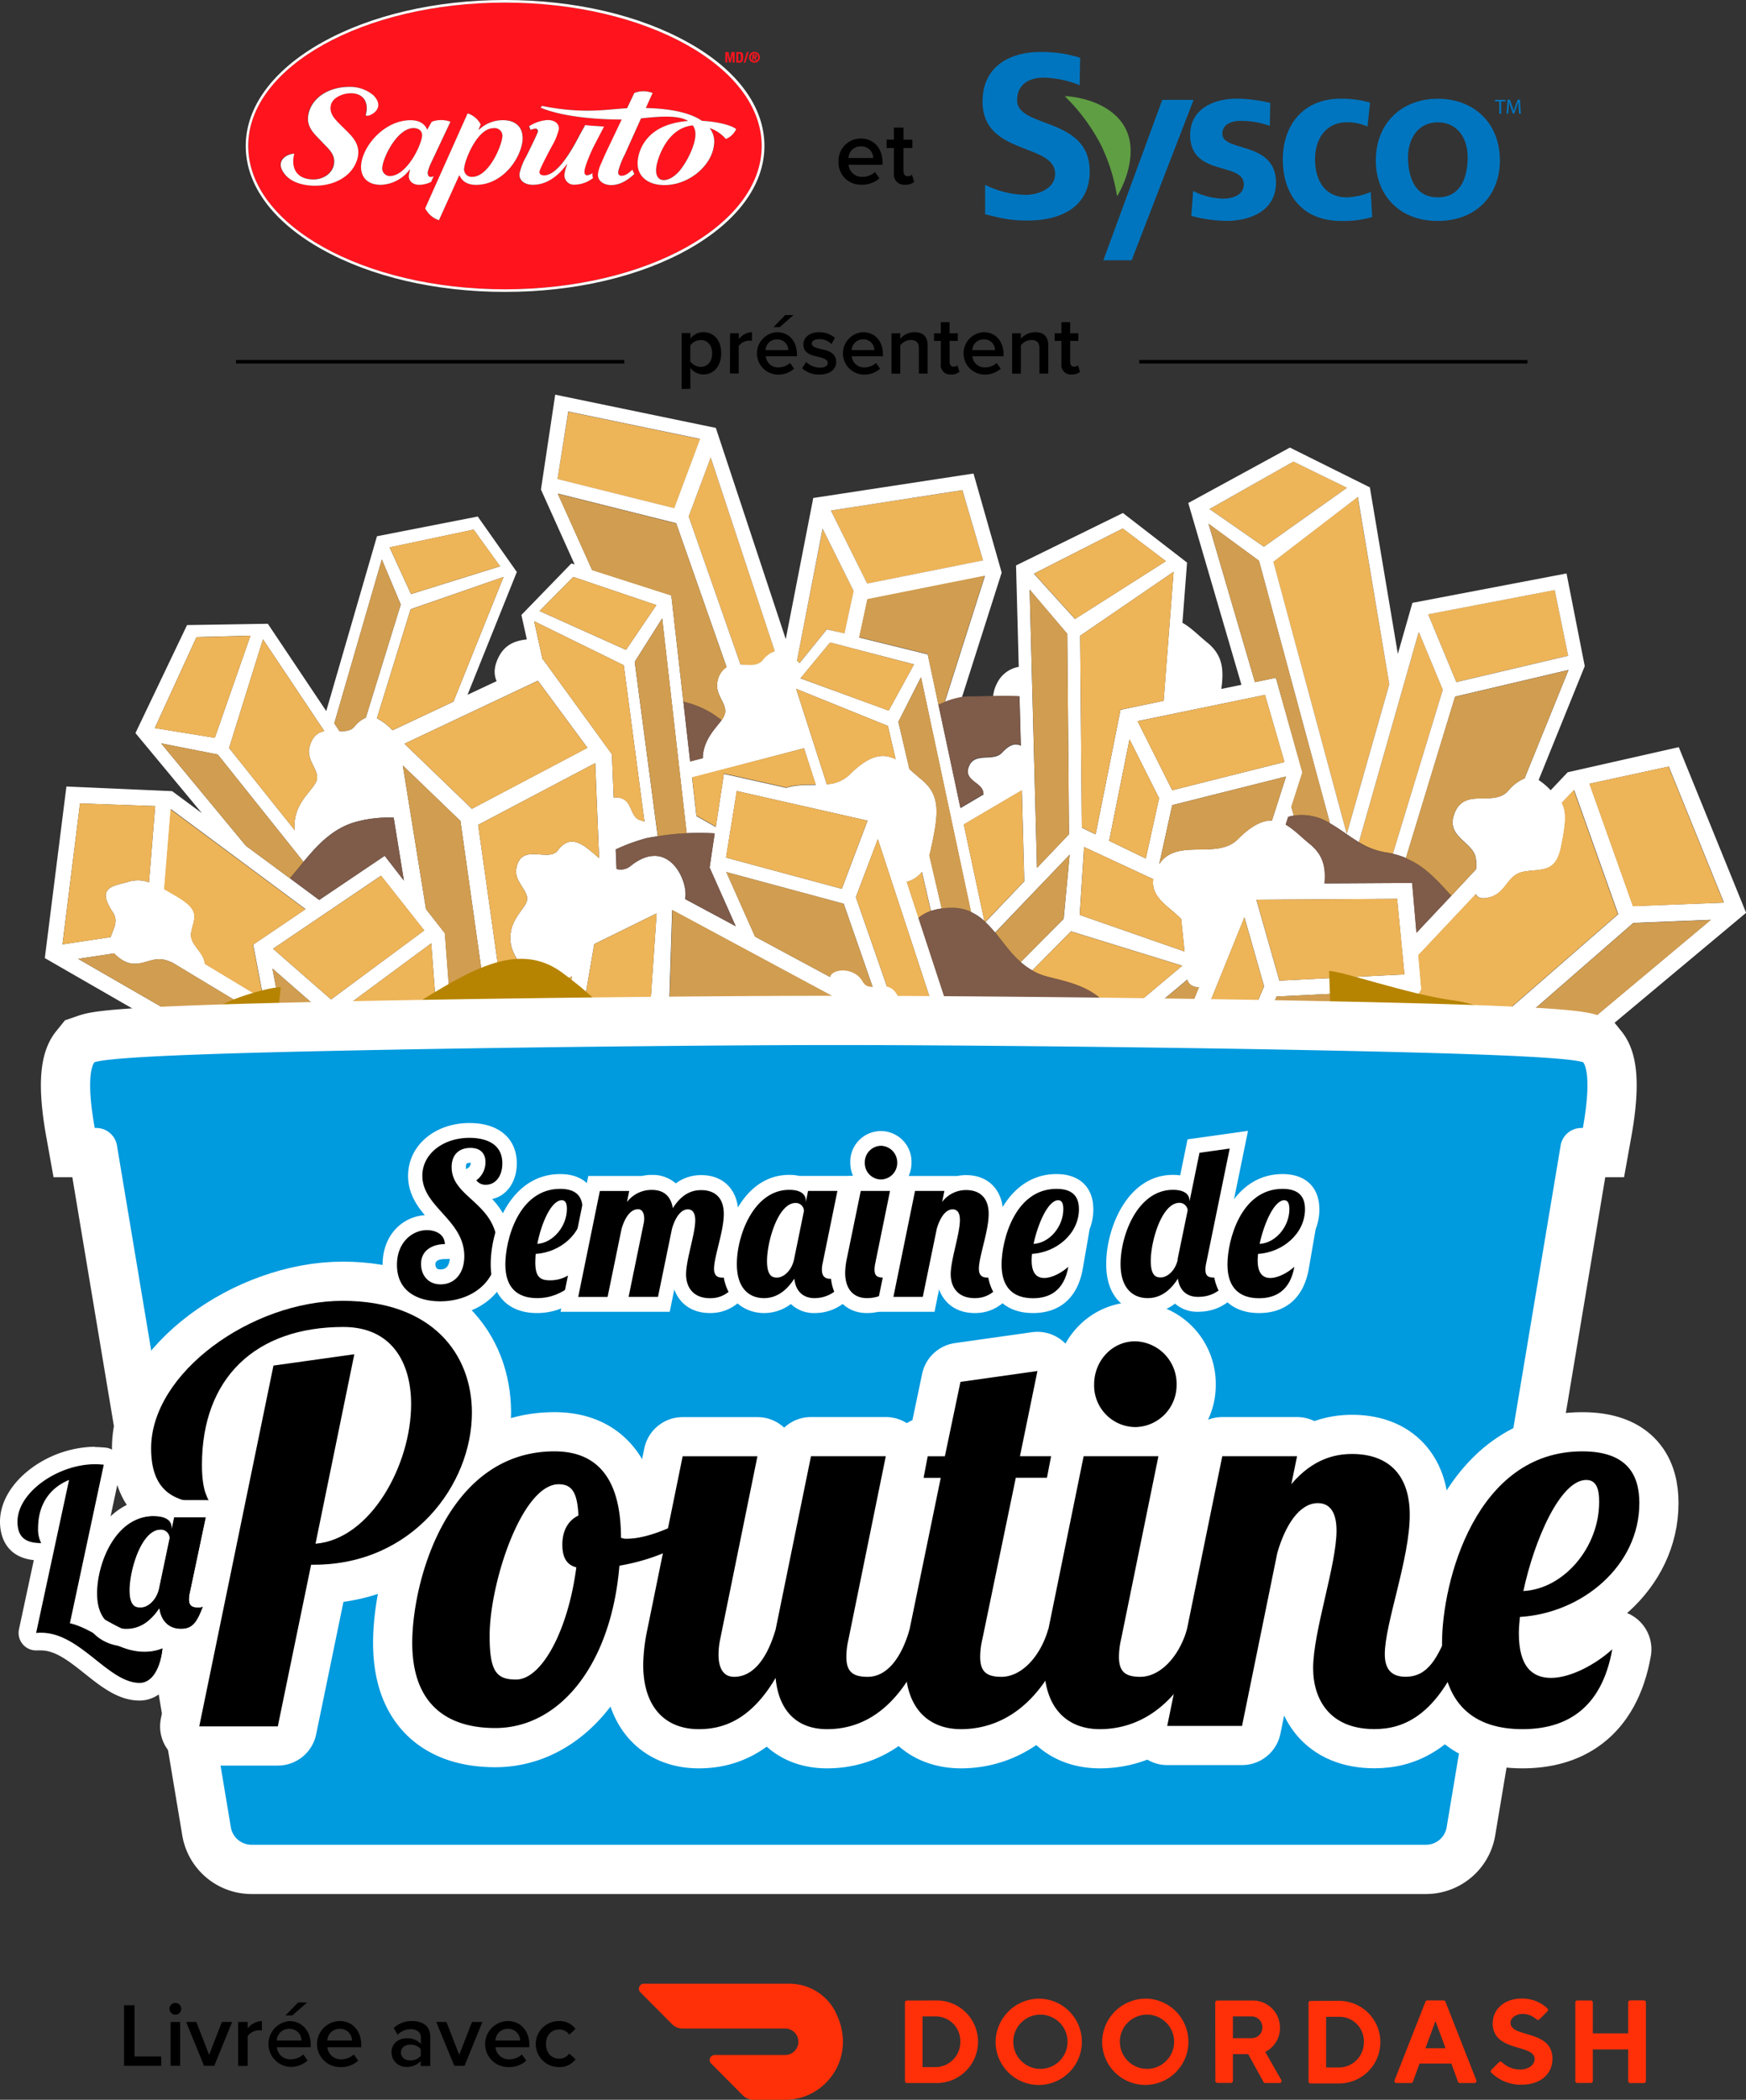 <svg xmlns="http://www.w3.org/2000/svg" viewBox="0 0 499.48 600.51"><rect x="0" y="0" width="499.48" height="600.51" fill="#333333" stroke="none"/><defs><style>.cls-1{isolation:isolate;}.cls-16,.cls-2{fill:none;}.cls-3{fill:#ff141e;}.cls-4{fill:#fff;}.cls-5{fill:#edb458;}.cls-6{fill:#7f5b49;}.cls-7{fill:#d19d50;}.cls-8{fill:#b68400;}.cls-9{fill:#4197cb;stroke-width:28.18px;}.cls-12,.cls-9{stroke:#fff;}.cls-16,.cls-9{stroke-miterlimit:10;}.cls-10,.cls-11{fill:#009ade;}.cls-11{mix-blend-mode:multiply;opacity:0.3;}.cls-12{stroke-linecap:round;stroke-linejoin:round;stroke-width:22.41px;}.cls-13{fill:#ff3008;}.cls-14{fill:#0075bf;}.cls-15{fill:#5f9e43;}.cls-16{stroke:#000;}</style></defs><g class="cls-1"><g id="Layer_2" data-name="Layer 2"><g id="logo_fr" data-name="logo fr"><path class="cls-2" d="M215.05,17.17a1,1,0,0,0,.34.23,1.08,1.08,0,0,0,.44.09,1,1,0,0,0,.43-.09,1,1,0,0,0,.34-.23,1.11,1.11,0,0,0,.23-.36,1.16,1.16,0,0,0,.08-.42,1.22,1.22,0,0,0-.08-.43,1.07,1.07,0,0,0-.23-.35,1,1,0,0,0-.34-.24,1,1,0,0,0-.43-.09,1.08,1.08,0,0,0-.44.09,1,1,0,0,0-.34.24.91.91,0,0,0-.22.35,1,1,0,0,0-.09.43,1,1,0,0,0,.09.42A1,1,0,0,0,215.05,17.17Zm.17-1.62h.65a.82.82,0,0,1,.49.13.5.5,0,0,1,.15.39.49.49,0,0,1-.11.33.52.52,0,0,1-.3.13l.41.69h-.4l-.39-.67h-.13v.67h-.37Z"/><path class="cls-2" d="M211.89,17.2a1.17,1.17,0,0,0,.07-.33c0-.14,0-.31,0-.51s0-.32,0-.45a1,1,0,0,0-.07-.32.4.4,0,0,0-.15-.19.54.54,0,0,0-.27-.06h-.26v2.09h.27a.47.47,0,0,0,.25-.05A.4.4,0,0,0,211.89,17.2Z"/><path class="cls-2" d="M216.07,16.22a.18.18,0,0,0,.08-.17.16.16,0,0,0,0-.11.16.16,0,0,0-.08-.06.19.19,0,0,0-.1,0h-.35v.42h.28A.59.59,0,0,0,216.07,16.22Z"/><path class="cls-3" d="M188.09,46.21c-1.92,6.73,3.48,6.61,6.88,1.89,2.37-3.23,4.42-8,3.89-10.68a4.47,4.47,0,0,0-.65-1.58C190.85,36.51,188.39,45.14,188.09,46.21Z"/><path class="cls-3" d="M217.94,41.74c0-22.6-32.95-41-73.45-41S71,19.14,71,41.74s32.95,41,73.45,41S217.94,64.34,217.94,41.74ZM155,30.26c12.11,2.43,18.76.93,24.37.68l2.08-4.37a7.31,7.31,0,0,1,5.23,0l-1.94,4.3c8.47.2,13.31,1.78,16.07,3.67,4.71.23,8.76,1.41,9.77,2.39a5.64,5.64,0,0,1-2.93,2.8A10.89,10.89,0,0,0,203,36.61a6.38,6.38,0,0,1,1.25,5.07c-.69,5.6-7,11.27-14.14,11.27-4.27,0-7-2-7.58-5a8.7,8.7,0,0,1-.05-2.15,11.6,11.6,0,0,1,2.83-6.3c2.75-3.19,7.15-4.54,11.56-4.89-3.05-1.84-8.83-1.2-13.46-.74l-4.63,10.3A23.12,23.12,0,0,0,176.9,49c-.08.63,0,1.31,1,1.31a3.46,3.46,0,0,0,1.89-.76,14.18,14.18,0,0,0,1.17-1,5.4,5.4,0,0,0,.53,1.2v.06c-1.71,1.6-4,3.16-6.62,3.16-2.32,0-4-1.37-3.77-3.24a9.46,9.46,0,0,1,1-3.14c.44-1.12,1-2.24,1.36-3.1l4.41-9.28c-6.08,0-16.4-.59-23.15-3.38Zm-2,6.57a6,6,0,0,0-1.33.36,3.83,3.83,0,0,0-.44-1,10.86,10.86,0,0,1,5.37-1.81c2,0,3.37,1,3.17,2.67a17.61,17.61,0,0,1-2,4.83s-3.41,6.31-3.53,7.23c-.09.75.48,1.09,1.37,1.09,4.2,0,8.8-9,10.21-11.68l1.5-2.7S169.2,36,170,36l2.78.18-3.12,6c-.76,1.67-2.25,5-2.46,6.63-.06.5,0,1.3.77,1.3a3.13,3.13,0,0,0,1.51-.64,1,1,0,0,0,0,.17,2.49,2.49,0,0,0,.15,1.25v0a8.74,8.74,0,0,1-5.16,1.9,2.7,2.7,0,0,1-3-3,10.55,10.55,0,0,1,.75-2.74L162.1,47c-2.33,3.19-5.6,5.85-9.71,5.87-2.36,0-4.06-1.24-3.81-3.28a18.27,18.27,0,0,1,2-5s3.09-6.19,3.17-6.85A.71.71,0,0,0,153,36.83Zm-50.77,8.24c-1.2,5.06-6.27,8-12.24,8-3.29,0-6.55-1-8.37-3-3.52-4.07.51-6.18,2.48-6.15-1,3.9.54,7.36,5.5,7.36,2.78,0,5.21-1.61,5.78-4,.61-2.61-.84-4.16-2.56-5.9l-1.61-1.68c-2.12-2.17-3.74-4.12-3-7.35,1.1-4.64,6-7.53,11.51-7.53a10.22,10.22,0,0,1,7,2.39c3.67,3.7-.87,6.06-1.88,5.84a1.2,1.2,0,0,1-.34-.11c1-3-.07-6.31-4.22-6.31-2.33,0-5.2,1.24-5.71,3.36-.58,2.41,1.16,4.07,2.71,5.64l1.47,1.45C101.19,39.4,103.1,41.55,102.26,45.07Zm14.7,5a11.1,11.1,0,0,1,.34-1.51l-.1-.08A10.76,10.76,0,0,1,109,52.87c-4.31,0-6-2.79-5.62-6,.65-5.38,6.72-12.48,14.12-12.48,2.41,0,4,1,4.75,2.72l1.3-2.28a7.64,7.64,0,0,1,5.35,0l-5.3,11.25a15.57,15.57,0,0,0-1.19,3.08c-.07.5.07,1.46.79,1.46a2.06,2.06,0,0,0,.91-.24v0L123.32,52a8,8,0,0,1-3.42.84C118,52.87,116.76,51.61,117,50.08Zm14.5.08h-.1L125.57,63a6.86,6.86,0,0,1-3.94-3.4l12.16-27.15a6.43,6.43,0,0,1,3.75,3.16L136.93,37l.09.08a9.88,9.88,0,0,1,6.81-2.74c3.71,0,5.44,1.88,5.67,4.45a7.21,7.21,0,0,1,0,1.54c-.65,5.3-5.84,12.51-13.3,12.51C133.81,52.87,132.17,51.88,131.46,50.16Z"/><path class="cls-3" d="M141.19,36.65c-4.57,0-8.05,8.68-8.37,11.22a2.17,2.17,0,0,0,2.23,2.71c4.63,0,8.27-8.34,8.65-11.34A2.23,2.23,0,0,0,141.19,36.65Z"/><path class="cls-3" d="M118.3,36.65c-4.53,0-8.55,8.05-8.9,11a2.18,2.18,0,0,0,2.12,2.71c4.68,0,8.84-8.34,9.21-11.34C120.89,37.7,120.09,36.65,118.3,36.65Z"/><path class="cls-4" d="M196.87,12.16C182.87,4.32,164.27,0,144.49,0S106.11,4.32,92.11,12.16,70.3,30.55,70.3,41.74,78,63.43,92.11,71.31s32.6,12.17,52.38,12.17,38.38-4.32,52.38-12.17,21.81-18.38,21.81-29.57S210.94,20,196.87,12.16ZM71,41.74c0-22.6,32.95-41,73.45-41s73.45,18.39,73.45,41-32.95,41-73.45,41S71,64.34,71,41.74Z"/><path class="cls-4" d="M98.84,37.12l-1.47-1.45c-1.55-1.57-3.29-3.23-2.71-5.64.51-2.12,3.38-3.36,5.71-3.36,4.15,0,5.18,3.32,4.22,6.31a1.2,1.2,0,0,0,.34.11c1,.22,5.55-2.14,1.88-5.84a10.22,10.22,0,0,0-7-2.39c-5.52,0-10.41,2.89-11.51,7.53-.78,3.23.84,5.18,3,7.35l1.61,1.68c1.72,1.74,3.17,3.29,2.56,5.9-.57,2.35-3,4-5.78,4-5,0-6.53-3.46-5.5-7.36-2,0-6,2.08-2.48,6.15,1.82,2.06,5.08,3,8.37,3,6,0,11-3,12.24-8C103.1,41.55,101.19,39.4,98.84,37.12Z"/><path class="cls-4" d="M149.46,40.36a7.21,7.21,0,0,0,0-1.54c-.23-2.57-2-4.45-5.67-4.45A9.88,9.88,0,0,0,137,37.11l-.09-.08.61-1.44a6.43,6.43,0,0,0-3.75-3.16L121.63,59.58a6.86,6.86,0,0,0,3.94,3.4l5.79-12.82h.1c.71,1.72,2.35,2.71,4.7,2.71C143.62,52.87,148.81,45.66,149.46,40.36Zm-5.76-1.12c-.38,3-4,11.34-8.65,11.34a2.17,2.17,0,0,1-2.23-2.71c.32-2.54,3.8-11.22,8.37-11.22A2.23,2.23,0,0,1,143.7,39.24Z"/><path class="cls-4" d="M124.07,50.37v0a2.06,2.06,0,0,1-.91.24c-.72,0-.86-1-.79-1.46a15.57,15.57,0,0,1,1.19-3.08l5.3-11.25a7.64,7.64,0,0,0-5.35,0l-1.3,2.28c-.71-1.76-2.34-2.72-4.75-2.72-7.4,0-13.47,7.1-14.12,12.48-.4,3.25,1.31,6,5.62,6a10.76,10.76,0,0,0,8.25-4.38l.1.08a11.1,11.1,0,0,0-.34,1.51c-.2,1.53,1,2.79,2.94,2.79a8,8,0,0,0,3.42-.84ZM120.73,39c-.37,3-4.53,11.34-9.21,11.34a2.18,2.18,0,0,1-2.12-2.71c.35-3,4.37-11,8.9-11C120.09,36.65,120.89,37.7,120.73,39Z"/><path class="cls-4" d="M150.63,44.57a18.27,18.27,0,0,0-2,5c-.25,2,1.45,3.29,3.81,3.28,4.11,0,7.38-2.68,9.71-5.87l.09.09a10.55,10.55,0,0,0-.75,2.74,2.7,2.7,0,0,0,3,3,8.74,8.74,0,0,0,5.16-1.9v0a2.49,2.49,0,0,1-.15-1.25,1,1,0,0,1,0-.17,3.13,3.13,0,0,1-1.51.64c-.81,0-.83-.8-.77-1.3.21-1.63,1.7-5,2.46-6.63l3.12-6L170,36c-.76,0-2.59-.23-2.59-.23l-1.5,2.7c-1.41,2.71-6,11.68-10.21,11.68-.89,0-1.46-.34-1.37-1.09.12-.92,3.53-7.23,3.53-7.23a17.61,17.61,0,0,0,2-4.83c.2-1.63-1.22-2.67-3.17-2.67a10.86,10.86,0,0,0-5.37,1.81,3.83,3.83,0,0,1,.44,1,6,6,0,0,1,1.33-.36.71.71,0,0,1,.77.89C153.72,38.38,150.63,44.57,150.63,44.57Z"/><path class="cls-4" d="M173.43,43.45c-.39.86-.92,2-1.36,3.1a9.46,9.46,0,0,0-1,3.14c-.22,1.87,1.45,3.24,3.77,3.24,2.66,0,4.91-1.56,6.62-3.16v-.06a5.4,5.4,0,0,1-.53-1.2,14.18,14.18,0,0,1-1.17,1,3.46,3.46,0,0,1-1.89.76c-1,0-1.08-.68-1-1.31a23.12,23.12,0,0,1,1.88-4.81l4.63-10.3c4.63-.46,10.41-1.1,13.46.74-4.41.35-8.81,1.7-11.56,4.89a11.6,11.6,0,0,0-2.83,6.3,8.7,8.7,0,0,0,.05,2.15c.58,3,3.31,5,7.58,5,7.17,0,13.45-5.67,14.14-11.27A6.38,6.38,0,0,0,203,36.61a10.89,10.89,0,0,1,4.66,3.14,5.64,5.64,0,0,0,2.93-2.8c-1-1-5.06-2.16-9.77-2.39-2.76-1.89-7.6-3.47-16.07-3.67l1.94-4.3a7.31,7.31,0,0,0-5.23,0l-2.08,4.37c-5.61.25-12.26,1.75-24.37-.68l-.32.53c6.75,2.79,17.07,3.38,23.15,3.38Zm25.43-6c.53,2.65-1.52,7.45-3.89,10.68-3.4,4.72-8.8,4.84-6.88-1.89.3-1.07,2.76-9.7,10.12-10.37A4.47,4.47,0,0,1,198.86,37.42Z"/><polygon class="cls-3" points="208.05 15.5 208.06 15.5 208.59 17.88 209.06 17.88 209.59 15.5 209.6 15.5 209.6 17.88 210.15 17.88 210.15 14.89 209.26 14.89 208.83 17 208.82 17 208.4 14.89 207.5 14.89 207.5 17.88 208.05 17.88 208.05 15.5"/><path class="cls-3" d="M212.05,17.78a.71.71,0,0,0,.32-.27,1.29,1.29,0,0,0,.16-.48,4.54,4.54,0,0,0,.05-.69,3.57,3.57,0,0,0,0-.59,1.24,1.24,0,0,0-.14-.46.7.7,0,0,0-.3-.29,1.06,1.06,0,0,0-.5-.1h-1v3h.95A1,1,0,0,0,212.05,17.78Zm-.84-.35V15.34h.26a.54.54,0,0,1,.27.06.4.4,0,0,1,.15.19,1,1,0,0,1,.07.32c0,.13,0,.28,0,.45s0,.37,0,.51a1.17,1.17,0,0,1-.07.33.4.4,0,0,1-.16.18.47.47,0,0,1-.25.05Z"/><polygon class="cls-3" points="214.17 14.84 213.7 14.84 212.77 17.92 213.22 17.92 214.17 14.84"/><path class="cls-3" d="M214.73,17.48a1.51,1.51,0,0,0,.49.33,1.72,1.72,0,0,0,1.21,0,1.54,1.54,0,0,0,.82-.82,1.59,1.59,0,0,0,0-1.21,1.54,1.54,0,0,0-.82-.82,1.59,1.59,0,0,0-1.21,0,1.54,1.54,0,0,0-.82.82,1.59,1.59,0,0,0,0,1.21A1.51,1.51,0,0,0,214.73,17.48Zm.1-1.52a.91.91,0,0,1,.22-.35,1,1,0,0,1,.34-.24,1.08,1.08,0,0,1,.44-.09,1,1,0,0,1,.43.09,1,1,0,0,1,.34.24,1.07,1.07,0,0,1,.23.35,1.22,1.22,0,0,1,.08.43,1.16,1.16,0,0,1-.08.42,1.11,1.11,0,0,1-.23.36,1,1,0,0,1-.34.23,1,1,0,0,1-.43.09,1.08,1.08,0,0,1-.44-.09,1,1,0,0,1-.34-.23,1,1,0,0,1-.22-.36,1,1,0,0,1-.09-.42A1,1,0,0,1,214.83,16Z"/><path class="cls-3" d="M215.59,16.55h.13l.39.67h.4l-.41-.69a.52.52,0,0,0,.3-.13.49.49,0,0,0,.11-.33.5.5,0,0,0-.15-.39.82.82,0,0,0-.49-.13h-.65v1.67h.37Zm0-.71h.35a.19.19,0,0,1,.1,0,.16.16,0,0,1,.08.06.16.16,0,0,1,0,.11.18.18,0,0,1-.08.17.59.59,0,0,1-.2,0h-.28Z"/><polygon class="cls-2" points="205.86 342.05 206.67 342.65 206.88 342.43 205.86 342.05"/><polygon class="cls-5" points="281.21 160.31 275.32 140.2 237.68 146 248.08 166.92 281.21 160.31"/><path class="cls-5" d="M228.74,189.62l7.81-9.65,5.06,1.24,2.62-12.13-8.88-17.85L228,188.91C228.24,189.14,228.49,189.37,228.74,189.62Z"/><polygon class="cls-5" points="209.94 327.94 210.34 326.06 209.7 325.81 209.94 327.94"/><polygon class="cls-5" points="207.76 338.03 208.28 335.64 202.86 336.21 207.76 338.03"/><polygon class="cls-5" points="200.31 125.58 162.58 117.74 159.49 137.03 192.91 145.4 200.31 125.58"/><path class="cls-5" d="M211.86,190.11c2.41.1,4.87.55,6.38-1.26a7.28,7.28,0,0,1,3.43-2.53L203.3,130.81,197,147.72Z"/><polygon class="cls-5" points="385.36 139.49 370.01 131.99 346.02 145.58 361.58 156.37 385.36 139.49"/><polygon class="cls-5" points="385.27 238.45 397.44 195.64 388.4 142.06 364.23 160.62 385.27 238.45"/><polygon class="cls-5" points="448.61 187.52 444.75 168.71 408.54 175.65 416.6 195.06 448.61 187.52"/><path class="cls-5" d="M398.46,244.18l14.3-46.93-6.88-16.57-17.13,60.16a20.64,20.64,0,0,0,7.75,2.95C397.19,243.89,397.82,244,398.46,244.18Z"/><path class="cls-4" d="M381,369.21l5.59-13.79,112.92-94.37-19.26-47.37-31.78,7.18L443.6,226a19.86,19.86,0,0,0-3.44-2.93l13.19-32.56L448.14,164l-44.09,8.41L399.88,187l-8-47.62L369,128l-29.07,15.85,15.21,52-5.76,1.18c.86-6,.18-9.88-4.12-13.35-2.41-1.95-4.58-4.25-7-5.56l1.32-17.23-18.35-14.18-30.57,15,.77,29a8.57,8.57,0,0,0-6.26,4.8,10,10,0,0,0-1.07,3.63c2.52,0,5.09-.06,7.56.06l.38,14.07c-1.43-.68-3-.56-5.38,2-2.47,2.7-7.61-.19-9.38,3.73s2.8,4.6,3.85,7a3.83,3.83,0,0,1,.24,1.22l-6.6,3.89-6.29-29.53-3.07-14.43-19.59-4.82,2.35-10.91,33.59-6.7-11.51,36.15a26.16,26.16,0,0,1,4.92-1.4l11.38-35.71-8.06-28.34-45.84,7-7.87,40.36-20-60.4-45.95-9.51L154.75,140l9.64,21.43-.93-.3-14.3,14.74,1.55,7c-3.31.35-6.27,1.43-8.08,5.08-1.42,2.86-1.36,5-.56,6.85l-8.33,3.91,14.11-35.13-11.18-15.86-28.83,5.64-14.51,50L76.62,178.39l-23.11.37L38.75,209.65l19,22.9-8.51-6.29L19,224.93,12.82,274l51.46,29.63-2.07,7.13,18.69,4.3L108.78,462l33-2.67-6.46-85.69,8.7,53.66,39.83,2.37-1.88-46,14.48,16.68,37.74-31.66L248,403l24.75,1.67,10.93,24.54-7.76,19.22,31.48,17.47,43.93-81,21.94-18.33Zm-2-5.3-1.8-.62,3.1-2.59Zm98.39-144.68,15.78,38.91-26,1-12.45-35Zm-27.08,6.69,12.62,35.53-84.59,73.7,28.33-52.22-.85-9.77,16.4-17.42c.43.85,1.28,1.31,2.88,1.09,6.08-.85,5.61-6.71,10.93-7.56s9.1.4,10.62-7.25c1.17-5.87,1.71-9.5.19-12.42ZM366,280.45l-6.59-23.13,40.27-.26,2.07,21.61Zm-7.15,69.4-7.68,12-160-66.52,1.12-35.06Zm-48.44,70.92-7.68,2.37-24.51-70.48,11.3,4.42Zm-8.19-37.67-.36-1.11L306,363.51l3.63,1.42Zm-2.87-8.76-5-15.38,7.76,3Zm5,15.38,9.37-23.14,10,3.92-14.54,34.05ZM168.14,304.63l19.94-5.78,160.67,66.79-5,7.85Zm13.07,61.16-.47-11.3,9.31,5.6-6.64,7Zm-.69-16.66-.85-20.93,23.92,17.68-10.38,10.89Zm12.87-29.71-9.43,4-4.66-4.2-.16-3.74,1.93-.87Zm12.88,5.05.85,7.53-6.62.7-1.42-10.81.28-.12Zm-9,8.57-3.16.33-8.1-6,10-4.2Zm12.65-5.1-.24-2.13.64.26Zm-1.66,7.7-.52,2.39-4.9-1.82Zm-2.42,6.41,1,.38-.21.22Zm8.52-14.4,3.89,1.52.37.91-6.18,6.49Zm-26.21-88.5-6.58-49.87,7.86-12.42,7,61.43a78.92,78.92,0,0,1,8,.05L203,248.11l7.47,16.77L196,257.13a9.65,9.65,0,0,0,.06-2.33c-.62-5.72-6.24-14.62-15.6-7.21a4.46,4.46,0,0,1-4.1.93l-.23-5.59a52.6,52.6,0,0,1,8.86-3.24C186.06,239.47,187.12,239.32,188.17,239.15ZM254,207.61l2.21,9.52c-3.4-1.74-7.34-1.49-13.21,4.43a10.24,10.24,0,0,1-6.47,2.72L227.76,197Zm15.77,89.2-13.46-7.24-11.47-33L251.12,240ZM216,267.86l-8.22-18.46,33.58,9.06,9.87,28.36Zm-5.23-41.64,37.41,8.48-7.36,19.49-33.12-8.93ZM230,214l3.37,10.49c-2.92,0-5.88,0-8.42.83l-17.87-4-2.31,15.19-5.54-3.12-1.25-11Zm-60,56,17.84-8.78-2.31,33.53-20.93,6.68Zm138.87-8.35,1.25-19.42,19.79,9.2c-.75,5.45,4.79,7.94,8,11.42l.94,9.26Zm14.25-50.23,8.46,16.85-3.8,17.26-10.48-5.08Zm40.75,23.24c-2.65-.07-5.76,1.31-9.76,5.35-6,6-17.44-.54-22.49,7.12l3.72-16.87,32.56-8.19Zm-24.24,45.51c.43,1.3,1.41,2.13,3.32,2.19l-17.87,44.22-9.82-5.29,5.6-25.38ZM329.1,328.74,356,262.34l5.62,19.74-22.28,52.16Zm115.65-160,3.86,18.81-32,7.54-8.06-19.41Zm-47.31,26.93-12.17,42.81-21-77.83,24.17-18.56ZM370,132l15.35,7.5-23.78,16.88L346,145.58Zm-24.27,17.79,14.43,10.59,20.3,75.07c2.79,1.58,5.4,3.67,8.28,5.4l17.13-60.16,6.88,16.57-14.3,46.93a21.67,21.67,0,0,1,3.75,1.2l14.06-46.16,32.45-7.63-12.57,31a12.08,12.08,0,0,0-4.71,3.59c-4.1,4.57-12.1-.86-15.14,5.93s4.18,8.27,5.7,12.51a9.65,9.65,0,0,1,.24,4l-7,7.49-10,10.62L404,252.51l-25.07.14c.43-4.92-.53-8.31-4.34-11.38-2.33-1.88-4.43-4.1-6.77-5.43l.71-2.23c.55-.14,1.1-.28,1.61-.36l-.71-2.45,3.17-9.89L365,193.85l-6,1.23Zm16.15,48.95,5.56,19.19L335.34,226l-9.91-19.76Zm-29,1.69L320.55,203l-7.13,35.62-3.94-1.91L309,181.83l26.73-18.31Zm-11.7-49.28,12.34,9.34-26,16.53-11.75-12.95Zm-26.63,17.47,10.76,12.65.49,57.32-9.15,9.61Zm-16.79,92.2a15.13,15.13,0,0,1,3.84,2.58l-5.88-27.6,16.6-9.76.7,26-11.13,11.68a35.32,35.32,0,0,1,2.78,3L306,244.43l-1.72,18.35L292,275.15a19.49,19.49,0,0,0,3.31,2.38l11.08-11.18,31.82,9.83-19.13,16.05a19.25,19.25,0,0,1,.75,6.67c-.11,2.08-1.94,3.73-4.9,5l-3.39,15.34-9-4.87.74-3.67,5.89-4.94a79.11,79.11,0,0,1-7.87,1.39l-4.76,4-5.6-3-16-8.6-12.13-37-3.4-10.36a7.88,7.88,0,0,0,4.33-2.83l2.59,11.18a15.58,15.58,0,0,1,3.08-.71l-3.53-15.2c.11-.4.23-.79.32-1.23,2.33-10.55,3.09-15.9-2.72-20.59-1.14-.92-2.23-1.92-3.31-2.86L257,206.44l6.47-12.77ZM261.46,190l-7.23,13.21L229,194l8.47-10.25Zm13.86-49.83,5.89,20.11-33.13,6.61L237.68,146Zm-40,11,8.88,17.85-2.62,12.13L236.55,180l-7.81,9.65c-.25-.25-.5-.48-.75-.71Zm-13.68,35.09a7.28,7.28,0,0,0-3.43,2.53c-1.51,1.81-4,1.36-6.38,1.26L197,147.72l6.31-16.91Zm-59.09-68.58,37.73,7.84-7.4,19.82L159.49,137Zm-3,23.47,33.88,8.48,14.42,41.13a6,6,0,0,0-2.53,3.79c-1.08,3.76,2.47,6.38,2.13,9.18a4.76,4.76,0,0,1-1,2.13c-1.68,2.35-4.91,5.28-5.39,10.2,0,.24,0,.48,0,.73l-3.64.94-1.94-17.13-3.44-30.34-22.66-7.27ZM164,165l23.77,8.05-8.68,12.8-24.74-11.11Zm-11.19,12.67,25.63,12.58L184.36,235a8.74,8.74,0,0,0-1.17-.43c-3.44-.95-1.88-7-7.63-6.48l-.51-12.39L155.36,188.6l-.13.06Zm1.07,17,14.17,19.19L135,231.3,115.7,212.7Zm-24.17,6-17.43,8.19a15.85,15.85,0,0,0-4.46-3.42l9.65-31.21L144.05,165Zm5.78-49.21,7.57,10.5-25.48,7.94-6.13-13.35ZM109.23,160l5.41,12.89-10,32.38a7.75,7.75,0,0,0-3.17,2.46c-1.08,1.3-2.66,1.43-4.35,1.36l-1.49-2.23Zm-16.45,49.1c-1.78.33-3.34,1.37-4.21,4.4-1.08,3.75,2.47,6.39,2.13,9.18s-5.77,5.83-6.41,12.32a10.72,10.72,0,0,0,.06,2.47L65.54,213.92l9.69-31.09Zm-36.56-26.9,15.43-.4L61.45,211l-17.17-2.79ZM46.09,212.59l16.21,3.19,24.52,30.7c4-4.85,8.42-9.67,15.13-11.48a36.46,36.46,0,0,1,10.67-1.17l2.92,18-5.49-7.08L91.32,257.38l-8.39-6.2-12.59-9.3Zm48.62,73.24-16.59-14.5L109,250.44l12.35,15.65ZM87.42,260l-15,10.15,3,15.59-16.8-10.13c-.29-3.52-4.55-5.45-3.91-9,.71-3.93,2.91-6-3.66-10-1.49-.91-2.81-1.69-4-2.36l1.86-22.84ZM22.89,229.77l21.51.76-1.78,21.8a9.06,9.06,0,0,0-5.79-.18c-4.17,1.27-9.52,1.31-4.57,8.72,1.75,2.61.1,4.83-.59,7.13l-13.8,2.08Zm-.53,44.45,10.31-1.56a8,8,0,0,0,.77.77c5.36,4.68,8.74.34,13,.94a11.3,11.3,0,0,1,3,1l27,16.28,2.93,15.44Zm43.91,33.7.78-2.69,5.68,3.27-.26.85Zm45.81,149.4L77.94,277l14.15,12.36,28.38,167.28Zm12.49-1L96.32,289.78l27.05-20,14,185.51Zm23.6-33.62L131,316.19l-3.72-49.29L121.87,260l-6.64-41.09,16.49,15.88,26.59,188.51Zm30.57,1.82-15.48-.92L136.79,235.9l33.49-17.65,1.11,27.16c-4-3.37-7.88-7.45-11.84-2.19-2.64,3.51-10.51-2.4-11.86,5.21-.62,3.5,3.13,6,3.12,8.61s-4.94,5.38-4.82,11.44,6.49,12.19,12.08,12.13a10.84,10.84,0,0,0,5.56-1.4l-5,26.6,15.5,6.07,2.55,62.25-1.56,1.64,1.71,2Zm2-48.83,42.49-44.55,9.56,3.74-46.63,47.07Zm16.35,18.84L188.84,385l48.07-48.52,6.57,2.57,5.38,12.08Zm56.06,4.86-14-34.92L250.5,355l16.69,45.37ZM248.58,341l24.87,9.74L299,424.3l-11.73,3.6Zm33,105.12L287,432.75l11.76-3.62-9.17,21.49Zm24.16,13.42-12.23-6.79,10.83-25.37L315.63,424l-4.25-13L328,372.13,345.45,379l19.77-30.8-22-11.83L365.19,285l36.24-1.8Zm51.76-86.14,14.24-26.25,95.5-83.2,22.17-.89Z"/><polygon class="cls-5" points="493.1 258.14 477.32 219.23 454.67 224.14 467.12 259.19 493.1 258.14"/><path class="cls-5" d="M446.58,242c-1.52,7.65-5.3,6.4-10.62,7.25S431.11,256,425,256.83c-1.6.22-2.45-.24-2.88-1.09l-16.4,17.42.85,9.77-28.33,52.22,84.59-73.7-12.62-35.53-3.47,3.68C448.29,232.52,447.75,236.15,446.58,242Z"/><polygon class="cls-5" points="143.07 161.94 135.5 151.44 111.46 156.53 117.59 169.88 143.07 161.94"/><path class="cls-5" d="M107.83,205.42a15.85,15.85,0,0,1,4.46,3.42l17.43-8.19L144.05,165l-26.57,9.26Z"/><polygon class="cls-5" points="71.65 181.82 56.22 182.22 44.28 208.24 61.45 211.03 71.65 181.82"/><path class="cls-5" d="M84.35,237.49a10.72,10.72,0,0,1-.06-2.47c.64-6.49,6.08-9.53,6.41-12.32s-3.21-5.43-2.13-9.18c.87-3,2.43-4.07,4.21-4.4L75.23,182.83l-9.69,31.09Z"/><path class="cls-5" d="M198,222.28l1.25,11,5.54,3.12,2.31-15.19,17.87,4c2.54-.85,5.5-.78,8.42-.83L230,214Z"/><polygon class="cls-5" points="179.1 185.85 187.78 173.05 164.01 165 154.36 174.74 179.1 185.85"/><polygon class="cls-5" points="194.13 333.37 197.29 333.04 195.99 323.19 186.03 327.39 194.13 333.37"/><path class="cls-5" d="M155.36,188.6l19.69,27.13.51,12.39c5.75-.48,4.19,5.53,7.63,6.48a8.74,8.74,0,0,1,1.17.43l-5.91-44.78-25.63-12.58,2.41,11Z"/><path class="cls-5" d="M293,252l-.7-26-16.6,9.76,5.88,27.6.29.29Z"/><polygon class="cls-5" points="333.54 160.48 321.2 151.14 295.83 164.06 307.58 177.01 333.54 160.48"/><polygon class="cls-5" points="309.48 236.67 313.42 238.58 320.55 202.96 332.9 200.43 335.73 163.52 309 181.83 309.48 236.67"/><polygon class="cls-5" points="237.46 183.73 228.99 193.98 254.23 203.24 261.46 190.03 237.46 183.73"/><path class="cls-5" d="M227.76,197l8.78,27.32a10.24,10.24,0,0,0,6.47-2.72c5.87-5.92,9.81-6.17,13.21-4.43L254,207.61Z"/><path class="cls-5" d="M263.69,249.35a7.88,7.88,0,0,1-4.33,2.83l3.4,10.36a11,11,0,0,1,3.52-2Z"/><path class="cls-5" d="M32.26,260.87c-4.95-7.41.4-7.45,4.57-8.72a9.06,9.06,0,0,1,5.79.18l1.78-21.8-21.51-.76-5,40.31L31.67,268C32.36,265.7,34,263.48,32.26,260.87Z"/><polygon class="cls-5" points="179.66 328.2 180.52 349.13 193.21 356.77 203.59 345.88 179.66 328.2"/><path class="cls-5" d="M51,256.67c6.57,4,4.37,6.06,3.66,10-.64,3.51,3.62,5.44,3.91,9l16.8,10.13-3-15.59,15-10.15L48.79,231.47l-1.86,22.84C48.15,255,49.47,255.76,51,256.67Z"/><polygon class="cls-5" points="115.7 212.7 135.03 231.31 168.06 213.89 153.88 194.7 115.7 212.7"/><path class="cls-5" d="M176.67,374.13l-2.55-62.25-15.5-6.07,5-26.6a10.84,10.84,0,0,1-5.56,1.4c-5.59.06-12-6.06-12.08-12.13s4.81-8.83,4.82-11.44-3.74-5.11-3.12-8.61c1.35-7.61,9.22-1.7,11.86-5.21,4-5.26,7.86-1.18,11.84,2.19l-1.11-27.16L136.79,235.9l26.47,187.69,15.48.92-1.92-46.76-1.71-2Z"/><polygon class="cls-5" points="109.04 250.44 78.12 271.33 94.71 285.83 121.39 266.09 109.04 250.44"/><polygon class="cls-5" points="123.37 269.76 96.32 289.78 124.57 456.31 137.38 455.27 123.37 269.76"/><polygon class="cls-5" points="325.43 206.25 335.34 226 367.45 217.92 361.89 198.73 325.43 206.25"/><polygon class="cls-5" points="299.38 374.34 302.1 362 294.34 358.96 299.38 374.34"/><polygon class="cls-5" points="317.31 240.46 327.79 245.53 331.59 228.28 323.13 211.43 317.31 240.46"/><path class="cls-5" d="M309.1,305.8l-5.89,4.94-.74,3.67,9,4.87,3.39-15.34A34.93,34.93,0,0,1,309.1,305.8Z"/><path class="cls-5" d="M338.87,272.12l-.94-9.26c-3.22-3.48-8.76-6-8-11.42l-19.79-9.2-1.25,19.42Z"/><polygon class="cls-5" points="248.86 351.12 243.48 339.04 236.91 336.47 188.84 384.99 197.13 394.52 248.86 351.12"/><path class="cls-5" d="M290.87,308.17l5.6,3,4.76-4C298,307.62,294.45,307.94,290.87,308.17Z"/><path class="cls-5" d="M298.46,279c5.05,1.64,17.44,2.74,20.6,13.26l19.13-16.05-31.82-9.83-11.08,11.18A16.65,16.65,0,0,0,298.46,279Z"/><path class="cls-6" d="M195.5,200.66l1.94,17.13,3.64-.94c0-.25,0-.49,0-.73.48-4.92,3.71-7.85,5.39-10.2-.94-.68-1.89-1.35-2.84-2A28.16,28.16,0,0,0,195.5,200.66Z"/><path class="cls-6" d="M370.09,233.25c-.51.08-1.06.22-1.61.36l-.71,2.23c2.34,1.33,4.44,3.55,6.77,5.43,3.81,3.07,4.77,6.46,4.34,11.38l25.07-.14,1.24,14.27,10-10.62c-4-4.28-7.49-8.45-13-10.78a21.67,21.67,0,0,0-3.75-1.2c-.64-.15-1.27-.29-2-.39a20.64,20.64,0,0,1-7.75-2.95c-2.88-1.73-5.49-3.82-8.28-5.4A15.2,15.2,0,0,0,370.09,233.25Z"/><path class="cls-6" d="M268.44,201.49,274.73,231l6.6-3.89a3.83,3.83,0,0,0-.24-1.22c-1-2.37-5.61-3-3.85-7s6.91-1,9.38-3.73c2.34-2.54,3.95-2.66,5.38-2l-.38-14.07c-2.47-.12-5-.11-7.56-.06s-5,.14-7.24.14a11.54,11.54,0,0,0-1.69.14,26.16,26.16,0,0,0-4.92,1.4C269.63,201,269,201.23,268.44,201.49Z"/><path class="cls-6" d="M176.17,242.93l.23,5.59a4.46,4.46,0,0,0,4.1-.93c9.36-7.41,15,1.49,15.6,7.21a9.65,9.65,0,0,1-.06,2.33l14.4,7.75L203,248.11l1.48-9.77a78.92,78.92,0,0,0-8-.05,69.78,69.78,0,0,0-8.28.86c-1,.17-2.11.32-3.14.54A52.6,52.6,0,0,0,176.17,242.93Z"/><path class="cls-6" d="M91.32,257.38l18.73-12.63,5.49,7.08-2.92-18A36.46,36.46,0,0,0,102,235c-6.71,1.81-11.12,6.63-15.13,11.48-1.32,1.6-2.59,3.2-3.89,4.7Z"/><path class="cls-6" d="M272.32,259.62a23.77,23.77,0,0,0-3,.2,15.58,15.58,0,0,0-3.08.71,11,11,0,0,0-3.52,2l12.13,37,16,8.6c3.58-.23,7.09-.55,10.36-1a79.11,79.11,0,0,0,7.87-1.39,34.93,34.93,0,0,0,5.81-1.86c3-1.31,4.79-3,4.9-5a19.25,19.25,0,0,0-.75-6.67c-3.16-10.52-15.55-11.62-20.6-13.26a16.65,16.65,0,0,1-3.17-1.44,19.49,19.49,0,0,1-3.31-2.38c-2.83-2.51-5-5.63-7.29-8.43a35.32,35.32,0,0,0-2.78-3l-.29-.29a15.13,15.13,0,0,0-3.84-2.58A12.73,12.73,0,0,0,272.32,259.62Z"/><polygon class="cls-5" points="399.71 257.06 359.44 257.31 366.03 280.45 401.78 278.67 399.71 257.06"/><polygon class="cls-5" points="355.97 262.34 329.1 328.74 339.31 334.24 361.59 282.08 355.97 262.34"/><polygon class="cls-5" points="287 432.75 281.58 446.16 289.6 450.62 298.77 429.13 287 432.75"/><polygon class="cls-5" points="323.82 370.5 313.79 366.58 304.42 389.72 309.28 404.55 323.82 370.5"/><polygon class="cls-5" points="207.68 245.26 240.8 254.19 248.16 234.7 210.75 226.22 207.68 245.26"/><polygon class="cls-5" points="251.12 239.95 244.85 256.57 256.32 289.57 269.77 296.81 251.12 239.95"/><polygon class="cls-5" points="289.55 357.08 278.25 352.66 302.76 423.14 310.44 420.77 289.55 357.08"/><polygon class="cls-5" points="164.61 301.44 185.54 294.76 187.85 261.23 170.01 270.01 164.61 301.44"/><path class="cls-7" d="M281.72,164.63l-33.59,6.7-2.35,10.91,19.59,4.82,3.07,14.43c.6-.26,1.19-.49,1.77-.71Z"/><polygon class="cls-7" points="218.27 329.17 214.38 327.65 212.46 336.57 218.64 330.08 218.27 329.17"/><path class="cls-7" d="M195.5,200.66a28.16,28.16,0,0,1,8.12,3.27c.95.64,1.9,1.31,2.84,2a4.76,4.76,0,0,0,1-2.13c.34-2.8-3.21-5.42-2.13-9.18a6,6,0,0,1,2.53-3.79l-14.42-41.13-33.88-8.48,9.82,21.84,22.66,7.27Z"/><path class="cls-7" d="M372.55,220.91l-3.17,9.89.71,2.45a15.2,15.2,0,0,1,10.38,2.19l-20.3-75.07-14.43-10.59L359,195.08l6-1.23Z"/><polygon class="cls-7" points="378.94 363.91 380.23 360.7 377.13 363.29 378.94 363.91"/><path class="cls-7" d="M415.2,256.16l7-7.49a9.65,9.65,0,0,0-.24-4c-1.52-4.24-8.74-5.72-5.7-12.51s11-1.36,15.14-5.93a12.08,12.08,0,0,1,4.71-3.59l12.57-31-32.45,7.63-14.06,46.16C407.71,247.71,411.22,251.88,415.2,256.16Z"/><polygon class="cls-7" points="489.41 263.1 467.24 263.99 371.74 347.19 357.5 373.44 489.41 263.1"/><path class="cls-7" d="M101.46,207.75a7.75,7.75,0,0,1,3.17-2.46l10-32.38L109.23,160,95.62,206.88l1.49,2.23C98.8,209.18,100.38,209.05,101.46,207.75Z"/><polygon class="cls-7" points="67.05 305.24 66.27 307.92 72.47 309.35 72.73 308.5 67.05 305.24"/><path class="cls-7" d="M82.93,251.18c1.3-1.5,2.57-3.1,3.89-4.7L62.3,215.78l-16.21-3.19,24.25,29.29Z"/><polygon class="cls-7" points="239.17 364.46 253.18 399.38 267.19 400.32 250.5 354.95 239.17 364.46"/><polygon class="cls-7" points="200.5 332.7 207.12 332 206.27 324.47 199.36 321.76 199.08 321.89 200.5 332.7"/><path class="cls-7" d="M196.45,238.29l-7-61.43-7.86,12.42,6.58,49.87A69.78,69.78,0,0,1,196.45,238.29Z"/><polygon class="cls-7" points="179.14 315.46 179.3 319.21 183.96 323.41 193.39 319.43 181.07 314.6 179.14 315.46"/><polygon class="cls-7" points="296.67 248.19 305.82 238.58 305.33 181.26 294.57 168.61 296.67 248.19"/><path class="cls-7" d="M260.12,219.94c1.08.94,2.17,1.94,3.31,2.86,5.81,4.69,5.05,10,2.72,20.59-.09.44-.21.83-.32,1.23l3.53,15.2a23.77,23.77,0,0,1,3-.2,12.73,12.73,0,0,1,5.46,1.19l-14.32-67.14L257,206.44Z"/><polygon class="cls-7" points="180.74 354.49 181.21 365.79 183.41 367.06 190.05 360.09 180.74 354.49"/><path class="cls-7" d="M79.38,307.09l-2.93-15.44-27-16.28a11.3,11.3,0,0,0-3-1c-4.3-.6-7.68,3.74-13-.94a8,8,0,0,1-.77-.77l-10.31,1.56Z"/><polygon class="cls-7" points="131.72 234.78 115.23 218.9 121.87 259.99 127.23 266.9 130.95 316.19 148.17 422.69 158.31 423.29 131.72 234.78"/><polygon class="cls-7" points="92.09 289.37 77.94 277.01 112.08 457.32 120.47 456.65 92.09 289.37"/><polygon class="cls-7" points="301.89 381.99 302.25 383.1 309.6 364.94 305.96 363.51 301.89 381.99"/><path class="cls-7" d="M335.35,230.27l-3.72,16.87c5.05-7.66,16.5-1.07,22.49-7.12,4-4,7.11-5.42,9.76-5.35l4-12.59Z"/><path class="cls-7" d="M320.87,295.92l-5.6,25.38,9.82,5.29L343,282.37c-1.91-.06-2.89-.89-3.32-2.19Z"/><path class="cls-7" d="M292,275.15l12.25-12.37L306,244.43l-21.26,22.29C287,269.52,289.15,272.64,292,275.15Z"/><polygon class="cls-7" points="232.82 334.87 223.26 331.13 180.76 375.69 186.19 381.94 232.82 334.87"/><polygon class="cls-7" points="401.43 283.19 365.19 284.99 343.24 336.36 365.22 348.18 345.45 378.98 327.96 372.13 311.38 410.96 315.63 423.95 304.34 427.42 293.51 452.79 305.74 459.58 401.43 283.19"/><polygon class="cls-7" points="241.34 258.46 207.76 249.4 215.98 267.86 251.21 286.82 241.34 258.46"/><polygon class="cls-7" points="299.01 424.3 273.44 350.78 248.58 341.04 287.28 427.9 299.01 424.3"/><polygon class="cls-7" points="343.71 373.49 348.75 365.64 188.08 298.85 168.14 304.63 343.71 373.49"/><polygon class="cls-7" points="192.36 260.24 191.24 295.3 351.2 361.82 358.88 349.85 192.36 260.24"/><path class="cls-8" d="M380.22,277.69c3.65,0,22.49,6.62,35.23,8.37,6,.85,10.61,2.21,18.25,9.27,4.12,3.8-52.69,5.92-52.69,5.92Z"/><path class="cls-8" d="M80.33,282.32c-4,0-16.62,4-18.88,6.39s-6.37,7.06-6.94,9.41,23.77,2.34,23.77,2.34Z"/><path class="cls-8" d="M92.86,298.41c23.34-2.64,47.54-35.26,67.91-20.28,31.18,22.94,11.89,28.22,11.89,28.22l-79.8-7.94"/><path class="cls-4" d="M238.92,282.34c2.39,2.07-6.45,5.47-2.94,7.3s5-.61,7.32-.31,3.81,4.86,8.2,3,7.72-3,5.27-7.6c-2.92-5.47-7.88-.23-9.95-3.95C243.6,275.05,233.65,277.78,238.92,282.34Z"/><path class="cls-9" d="M366.84,300.18c-45.73-.84-98.22-1.3-126.43-1.31h-.88c-28.25,0-80.75.47-126.42,1.31-39.63.74-80.7,1.75-86.1,3.62-.46.57-2.55,4.09.09,18.79h.52a6,6,0,0,1,5.88,5.25L66,522.34a6,6,0,0,0,5.87,5.24H408a6,6,0,0,0,5.88-5.24l32.53-194.5a6,6,0,0,1,5.87-5.25h.53c2.64-14.71.55-18.22.09-18.79C447.53,301.93,406.47,300.92,366.84,300.18Z"/><path class="cls-10" d="M366.84,300.18c-45.73-.84-98.22-1.3-126.43-1.31h-.88c-28.25,0-80.75.47-126.42,1.31-39.63.74-80.7,1.75-86.1,3.62-.46.57-2.55,4.09.09,18.79h.52a6,6,0,0,1,5.88,5.25L66,522.34a6,6,0,0,0,5.87,5.24H408a6,6,0,0,0,5.88-5.24l32.53-194.5a6,6,0,0,1,5.87-5.25h.53c2.64-14.71.55-18.22.09-18.79C447.53,301.93,406.47,300.92,366.84,300.18Z"/><path class="cls-11" d="M242.09,321.62h-4.24c-72.64.2-143.32,1.78-191.86,4.12,0,0,20.38,130.47,69.62,150.74C139.24,486.22,190,490.05,240,489.56c49.93.49,100.74-3.34,124.37-13.08C413.58,456.21,434,325.74,434,325.74,385.41,323.4,314.74,321.82,242.09,321.62Z"/><path class="cls-12" d="M101.36,387.3l-11.1,54.19c15.79-1.3,27.35-22.55,27.35-39.91,0-12-5.63-22.08-19.38-22.08-25.31,0-40.46,14.77-40.46,39.44,0,8.27,2,9.57,2.18,11-10.78,0-16.72-4.06-16.72-15.74,0-21.58,28.76-42.18,54.85-42.18C123.7,372.05,135,387.3,135,404c0,20.61-17,43.49-45.15,43.49H89l-9.53,46.24H57L78.23,390.54Z"/><path class="cls-12" d="M177.64,439.76a3.48,3.48,0,0,0,1.64.3c6.83,0,16.49-4.63,22.88-9.25l1.33,4.16c-5.64,6.33-15.45,10.95-26.29,12.8-2.38,28.54-17.23,46.43-35.51,46.43-13.81,0-23.76-6.78-23.76-24.36,0-17.75,10.09-54.77,40.7-54.77C171.41,415.07,177.64,423.56,177.64,439.76Zm-12.77,8.48c-3.12-.77-4-3.39-4-6.48,0-4.32,1.93-7.09,4.6-8.33-.3-6.48-1.78-8.95-5.64-8.95-10.55,0-19.76,28.23-19.76,43.35,0,10.18,1.93,12.5,7.57,12.5C154.92,480.33,162.49,466.44,164.87,448.24Z"/><path class="cls-12" d="M253.4,416.46l-10.69,52.45a22,22,0,0,0-.59,4.94c0,4.32,1.93,5.7,6.09,5.7,5.79,0,9.8-5.86,12-13.57h6.24c-8.47,25.14-21.84,28.54-29.86,28.54-8.47,0-13.82-5.09-14.71-14.66-7.43,12.65-15.74,14.66-22,14.66C191,494.52,184,489,184,476a52.61,52.61,0,0,1,1.19-10l10.1-49.52h21.39L206,468.91a22.17,22.17,0,0,0-.45,4.31c0,3.56,1.19,6.33,4.46,6.33,5.79,0,9.65-5.86,11.88-13.57L232,416.46Z"/><path class="cls-12" d="M296.78,392.09l-5,24.37h8.91l-1.19,6.17h-8.91L281,468.91a21.47,21.47,0,0,0-.6,4.94c0,4.32,1.93,5.7,6.08,5.7,5.8,0,11.15-5.86,13.38-13.57h6.24c-8.47,25.14-23.18,28.54-31.2,28.54-8.91,0-15.89-5.56-15.89-18.52a51.81,51.81,0,0,1,1.19-10l8.92-43.35h-4.91l1.18-6.17h4.91l4.46-21.28Z"/><path class="cls-12" d="M331.39,416.46l-10.7,52.45a22.55,22.55,0,0,0-.59,4.94c0,4.32,1.93,5.7,6.09,5.7,5.79,0,11.14-5.86,13.37-13.57h6.24c-8.47,25.14-23.18,28.54-31.19,28.54-8.92,0-15.9-5.56-15.9-18.52a51.81,51.81,0,0,1,1.19-10L310,416.46Zm-6.68-32.86a12.15,12.15,0,0,1,11.88,12.34,12,12,0,0,1-11.88,12.19A11.9,11.9,0,0,1,313,395.94C313,389.15,318.17,383.6,324.71,383.6Z"/><path class="cls-12" d="M377,429.88c-5.35,0-9.36,6.48-11.59,14.19l-10.1,49.52H333.91l15.75-77.13h21.39l-1.64,8c6.24-7.4,12.78-8.64,17.39-8.64,9.5,0,16.49,5.09,16.49,17.43,0,12.5-7.14,31.17-7.14,39.8,0,3.86,1.49,6.48,5.94,6.48,6.54,0,9.21-5.55,12.48-13.57h6.25c-8.33,25.3-19.76,28.54-27.64,28.54-12.92,0-17.53-8.64-17.53-17.43,0-10.5,6.69-29.47,6.69-39.34C382.34,432.66,380.55,429.88,377,429.88Z"/><path class="cls-12" d="M443.69,479.86c5.64,0,12.77-3.86,17.53-8.18-3.12,17.59-13.82,22.84-25.7,22.84-13.82,0-23-7.1-23-24.53,0-17.74,9.66-54.92,40.11-54.92,13.22,0,16.34,7.1,16.34,14.81,0,17.89-16.34,31.47-34.17,32.55-.15,1.55-.3,3.24-.3,4.63C434.47,476.78,438.49,479.86,443.69,479.86Zm10.1-56.61c-7.43,0-14.86,17.12-18,31.77,11.58-.61,21.68-12.49,21.68-25.45C457.5,425.72,456.61,423.25,453.79,423.25Z"/><path d="M101.36,387.3l-11.1,54.19c15.79-1.3,27.35-22.55,27.35-39.91,0-12-5.63-22.08-19.38-22.08-25.31,0-40.46,14.77-40.46,39.44,0,8.27,2,9.57,2.18,11-10.78,0-16.72-4.06-16.72-15.74,0-21.58,28.76-42.18,54.85-42.18C123.7,372.05,135,387.3,135,404c0,20.61-17,43.49-45.15,43.49H89l-9.53,46.24H57L78.23,390.54Z"/><path d="M177.64,439.76a3.48,3.48,0,0,0,1.64.3c6.83,0,16.49-4.63,22.88-9.25l1.33,4.16c-5.64,6.33-15.45,10.95-26.29,12.8-2.38,28.54-17.23,46.43-35.51,46.43-13.81,0-23.76-6.78-23.76-24.36,0-17.75,10.09-54.77,40.7-54.77C171.41,415.07,177.64,423.56,177.64,439.76Zm-12.77,8.48c-3.12-.77-4-3.39-4-6.48,0-4.32,1.93-7.09,4.6-8.33-.3-6.48-1.78-8.95-5.64-8.95-10.55,0-19.76,28.23-19.76,43.35,0,10.18,1.93,12.5,7.57,12.5C154.92,480.33,162.49,466.44,164.87,448.24Z"/><path d="M253.4,416.46l-10.69,52.45a22,22,0,0,0-.59,4.94c0,4.32,1.93,5.7,6.09,5.7,5.79,0,9.8-5.86,12-13.57h6.24c-8.47,25.14-21.84,28.54-29.86,28.54-8.47,0-13.82-5.09-14.71-14.66-7.43,12.65-15.74,14.66-22,14.66C191,494.52,184,489,184,476a52.61,52.61,0,0,1,1.19-10l10.1-49.52h21.39L206,468.91a22.17,22.17,0,0,0-.45,4.31c0,3.56,1.19,6.33,4.46,6.33,5.79,0,9.65-5.86,11.88-13.57L232,416.46Z"/><path d="M296.78,392.09l-5,24.37h8.91l-1.19,6.17h-8.91L281,468.91a21.47,21.47,0,0,0-.6,4.94c0,4.32,1.93,5.7,6.08,5.7,5.8,0,11.15-5.86,13.38-13.57h6.24c-8.47,25.14-23.18,28.54-31.2,28.54-8.91,0-15.89-5.56-15.89-18.52a51.81,51.81,0,0,1,1.19-10l8.92-43.35h-4.91l1.18-6.17h4.91l4.46-21.28Z"/><path d="M331.39,416.46l-10.7,52.45a22.55,22.55,0,0,0-.59,4.94c0,4.32,1.93,5.7,6.09,5.7,5.79,0,11.14-5.86,13.37-13.57h6.24c-8.47,25.14-23.18,28.54-31.19,28.54-8.92,0-15.9-5.56-15.9-18.52a51.81,51.81,0,0,1,1.19-10L310,416.46Zm-6.68-32.86a12.15,12.15,0,0,1,11.88,12.34,12,12,0,0,1-11.88,12.19A11.9,11.9,0,0,1,313,395.94C313,389.15,318.17,383.6,324.71,383.6Z"/><path d="M377,429.88c-5.35,0-9.36,6.48-11.59,14.19l-10.1,49.52H333.91l15.75-77.13h21.39l-1.64,8c6.24-7.4,12.78-8.64,17.39-8.64,9.5,0,16.49,5.09,16.49,17.43,0,12.5-7.14,31.17-7.14,39.8,0,3.86,1.49,6.48,5.94,6.48,6.54,0,9.21-5.55,12.48-13.57h6.25c-8.33,25.3-19.76,28.54-27.64,28.54-12.92,0-17.53-8.64-17.53-17.43,0-10.5,6.69-29.47,6.69-39.34C382.34,432.66,380.55,429.88,377,429.88Z"/><path d="M443.69,479.86c5.64,0,12.77-3.86,17.53-8.18-3.12,17.59-13.82,22.84-25.7,22.84-13.82,0-23-7.1-23-24.53,0-17.74,9.66-54.92,40.11-54.92,13.22,0,16.34,7.1,16.34,14.81,0,17.89-16.34,31.47-34.17,32.55-.15,1.55-.3,3.24-.3,4.63C434.47,476.78,438.49,479.86,443.69,479.86Zm10.1-56.61c-7.43,0-14.86,17.12-18,31.77,11.58-.61,21.68-12.49,21.68-25.45C457.5,425.72,456.61,423.25,453.79,423.25Z"/><path d="M20,464.23c6.57,1.45,13.2,8.14,21.22,8.14a13.55,13.55,0,0,0,5.3-1c-.63,6.07-3.15,9.92-6.56,9.92-9,0-17-14.34-28.17-14.34a10.2,10.2,0,0,0-1.46.07l9.42-43.77c-5.5,2.27-8.85,7-8.85,13.77a8.65,8.65,0,0,0,.89,4.29C7.4,441.3,5,439.72,5,435.18c0-8.41,11.62-16.43,22.17-16.43.88,0,1.7.07,2.52.13Z"/><path d="M58.87,433.91l-4.54,21.47a8.92,8.92,0,0,0-.26,2c0,1.76.82,2.33,2.59,2.33a3.2,3.2,0,0,0,1.39-.25c-1.7,4.42-2.9,6.38-6.31,6.38s-5.69-2.21-6.19-5.87c-1.9,2.9-4.93,5.87-9.41,5.87-4.3,0-8.4-2.65-8.4-10.17,0-8.53,5.24-22.1,16.23-22.1,3.6,0,5.11,1.38,5.11,3.22v.44l.7-3.35ZM37.09,454.82c0,4.86,2,4.92,3.15,4.92,1.83,0,4.49-1.89,5.24-5.55l3-14.28a2.45,2.45,0,0,0-2.59-2.4C40.56,437.51,37.09,448.88,37.09,454.82Z"/><path d="M20,464.23c6.57,1.45,13.2,8.14,21.22,8.14a13.55,13.55,0,0,0,5.3-1c-.63,6.07-3.15,9.92-6.56,9.92-9,0-17-14.34-28.17-14.34a10.2,10.2,0,0,0-1.46.07l9.42-43.77c-5.5,2.27-8.85,7-8.85,13.77a8.65,8.65,0,0,0,.89,4.29C7.4,441.3,5,439.72,5,435.18c0-8.41,11.62-16.43,22.17-16.43.88,0,1.7.07,2.52.13Z"/><path d="M58.87,433.91l-4.54,21.47a8.92,8.92,0,0,0-.26,2c0,1.76.82,2.33,2.59,2.33a3.2,3.2,0,0,0,1.39-.25c-1.7,4.42-2.9,6.38-6.31,6.38s-5.69-2.21-6.19-5.87c-1.9,2.9-4.93,5.87-9.41,5.87-4.3,0-8.4-2.65-8.4-10.17,0-8.53,5.24-22.1,16.23-22.1,3.6,0,5.11,1.38,5.11,3.22v.44l.7-3.35ZM37.09,454.82c0,4.86,2,4.92,3.15,4.92,1.83,0,4.49-1.89,5.24-5.55l3-14.28a2.45,2.45,0,0,0-2.59-2.4C40.56,437.51,37.09,448.88,37.09,454.82Z"/><path class="cls-4" d="M27.17,418.75c.88,0,1.7.07,2.52.13L20,464.23c6.57,1.45,13.2,8.14,21.22,8.14a13.55,13.55,0,0,0,5.3-1c-.63,6.07-3.15,9.92-6.56,9.92-9,0-17-14.34-28.17-14.34a10.2,10.2,0,0,0-1.46.07l9.42-43.77c-5.5,2.27-8.85,7-8.85,13.77a8.65,8.65,0,0,0,.89,4.29C7.4,441.3,5,439.72,5,435.18c0-8.41,11.62-16.43,22.17-16.43m0-5a31.45,31.45,0,0,0-18,6C3.35,424,0,429.61,0,435.18c0,3.11,1,10.05,9.67,11L5.42,466A5,5,0,0,0,10.3,472c.21,0,.42,0,.63,0a5.68,5.68,0,0,1,.83,0c4.14,0,8.2,3.23,12.49,6.65,4.75,3.78,9.65,7.69,15.68,7.69,4.85,0,10.43-3.78,11.54-14.4a5,5,0,0,0-5-5.52,5.12,5.12,0,0,0-1.91.38,8.61,8.61,0,0,1-3.39.63c-3.44,0-6.92-1.9-10.59-3.91-1.57-.86-3.17-1.73-4.82-2.48l8.8-41.05a5,5,0,0,0-4.5-6c-.85-.07-1.82-.15-2.91-.15Z"/><path class="cls-4" d="M44,433.6c3.6,0,5.11,1.38,5.11,3.22v.44l.7-3.35h9.09l-4.54,21.47a8.92,8.92,0,0,0-.26,2c0,1.76.82,2.33,2.59,2.33a3.2,3.2,0,0,0,1.39-.25c-1.7,4.42-2.9,6.38-6.31,6.38s-5.69-2.21-6.19-5.87c-1.9,2.9-4.93,5.87-9.41,5.87-4.3,0-8.4-2.65-8.4-10.17,0-8.53,5.24-22.1,16.23-22.1m-3.73,26.14c1.83,0,4.49-1.89,5.24-5.55l3-14.28a2.45,2.45,0,0,0-2.59-2.4c-5.37,0-8.85,11.37-8.85,17.31,0,4.86,2,4.92,3.16,4.92M44,428.6c-6.67,0-12.53,3.65-16.52,10.27a34.09,34.09,0,0,0-4.71,16.83c0,11.2,7.22,15.17,13.4,15.17a14.48,14.48,0,0,0,8.33-2.59,10.91,10.91,0,0,0,7.27,2.59c7.28,0,9.51-5.77,11-9.58a5,5,0,0,0-3.14-6.56L63.76,435a5,5,0,0,0-4.89-6H49.78a5.14,5.14,0,0,0-1.62.27A13.91,13.91,0,0,0,44,428.6Z"/><path class="cls-4" d="M125.93,376.43c-10,0-16.48-5.77-16.48-14.7s6.12-13.88,12.09-14.19c-2.53-3-4.8-6.5-4.8-11.26,0-8.61,7.56-15.11,17.59-15.11,8.34,0,13.51,4.42,13.51,11.54,0,5.28-2.88,9.29-7.06,10.2a19.76,19.76,0,0,1,5.66,14.1C146.44,368.44,138,376.43,125.93,376.43Zm1.34-16.36c-.63,0-2.71.1-2.71,1.42,0,1.55.93,1.55,1.49,1.55,1.56,0,2.44-1,2.62-3Zm7.3-27.51c-1.21,0-1.26.23-1.26,1.24a5.46,5.46,0,0,0,0,.58l.81-.5a2.41,2.41,0,0,0,.6-1.32Z"/><path d="M138.94,338.83a3.27,3.27,0,0,1-2.68-1.27,6.42,6.42,0,0,0,2.62-5.21c0-2.13-1.1-4.06-4.31-4.06s-5.37,1.87-5.37,5.51c0,8.91,13.13,10.12,13.13,23.21,0,10.18-7.94,15.15-16.4,15.15-6.65,0-12.37-3-12.37-10.43,0-6.54,4.49-9.93,8.58-9.93,2,0,5,.85,5.13,4-3.15,0-6.82,1.51-6.82,5.69,0,3,1.86,5.82,5.6,5.82,3.91,0,6.77-3,6.77-8.06,0-10.36-12-14.06-12-23,0-6.3,6-10.84,13.48-10.84,2.75,0,9.4.6,9.4,7.27C143.73,336.23,141.86,338.83,138.94,338.83Z"/><path class="cls-4" d="M153.59,375.52c-8.27,0-13.21-5.2-13.21-13.91,0-10.73,6.16-25.84,19.87-25.84,6.59,0,10.53,3.77,10.53,10.09a16.06,16.06,0,0,1-3.54,9.91H177l-3.89,6.52C167.9,371.07,161.32,375.52,153.59,375.52Z"/><path d="M157.33,366.16c4.61,0,7.41-2.67,10.33-6.12h2c-3.33,5.57-8.29,11.21-16,11.21-5.48,0-9.1-2.79-9.1-9.64S148.28,340,160.25,340c5.19,0,6.41,2.79,6.41,5.82,0,7-6.41,12.36-13.42,12.78-.06.85-.11,1.7-.11,2.43C153.13,365.19,154.53,366.16,157.33,366.16Zm3.38-22.91c-3,0-5.83,6.49-7,12.49,4.49-.31,8.46-5,8.46-10C162.17,344.22,161.82,343.25,160.71,343.25Z"/><path class="cls-4" d="M203.14,375.52c-5.56,0-8.87-3-10.25-6.75l-1.3,6.39H160.36l7.93-38.85h15.34a13.52,13.52,0,0,1,2.88-.3,10,10,0,0,1,6.81,2.42,12.07,12.07,0,0,1,7.31-2.36c6.43,0,10.59,4.37,10.59,11.12a38.88,38.88,0,0,1-1.32,8.58h9.84l-1.86,5.65C214.81,370.78,209.85,375.52,203.14,375.52Z"/><path d="M196.78,345.86c-2.11,0-3.68,2.54-4.55,5.57l-4,19.46h-8.41L184.11,350a6.15,6.15,0,0,0,.18-1.52c0-1.33-.47-2.66-1.75-2.66-2.28,0-3.85,2.6-4.73,5.63l-4,19.46h-8.4l6.19-30.3H180l-.64,3.15a8.83,8.83,0,0,1,7.12-3.46c3.09,0,5.36,1.46,6,5.22,2.8-4.49,5.95-5.16,8.11-5.16,3.73,0,6.47,2,6.47,6.85s-2.8,12.24-2.8,15.64c0,1.51.59,2.54,2.34,2.54,2.57,0,3.62-2.18,4.9-5.33H214c-3.27,9.94-7.76,11.21-10.85,11.21-5.08,0-6.89-3.39-6.89-6.85,0-4.12,2.63-11.57,2.63-15.45C198.88,347,198.18,345.86,196.78,345.86Z"/><path class="cls-4" d="M233,375.52a9.46,9.46,0,0,1-6.75-2.59,12.67,12.67,0,0,1-7.66,2.59c-5.48,0-11.88-3.67-11.88-14S212.75,336,225.78,336a13.3,13.3,0,0,1,2.89.3h16l-4,19.46h9.83l-1.92,5.68C244.66,373.08,237.92,375.52,233,375.52Z"/><path d="M239.56,340.59l-4.21,20.6a9,9,0,0,0-.23,1.94c0,1.69.76,2.6,2.39,2.6,2.28,0,3.86-2.66,4.73-5.69h2.45c-3.32,9.88-8.58,11.21-11.73,11.21s-5.37-1.94-5.72-5.58c-1.81,2.79-4.55,5.58-8.69,5.58-4,0-7.76-2.55-7.76-9.76,0-8.18,4.84-21.21,15-21.21,3.33,0,4.73,1.34,4.73,3.1v.42l.64-3.21Zm-20.14,20.06c0,4.66,1.87,4.72,2.92,4.72,1.69,0,4.14-1.82,4.84-5.33l2.8-13.7a2.31,2.31,0,0,0-2.39-2.3C222.63,344,219.42,355,219.42,360.65Z"/><path class="cls-4" d="M248,375.52c-6.2,0-10.36-4.64-10.36-11.54a24.1,24.1,0,0,1,.56-4.81l4.66-22.86h1.18a9.31,9.31,0,0,1-.8-3.78,8.76,8.76,0,1,1,17.51,0,9.25,9.25,0,0,1-1.26,4.68l-3.79,18.56h10.35l-1.91,5.68C260,373.69,252.28,375.52,248,375.52Z"/><path d="M254.61,340.59l-4.2,20.6a9,9,0,0,0-.23,1.94c0,1.69.76,2.24,2.39,2.24,2.28,0,4.38-2.3,5.25-5.33h2.45c-3.32,9.88-9.1,11.21-12.25,11.21-3.5,0-6.24-2.18-6.24-7.27a20.68,20.68,0,0,1,.46-3.94l4-19.45ZM252,327.68a4.77,4.77,0,0,1,4.67,4.85,4.72,4.72,0,0,1-4.67,4.78,4.67,4.67,0,0,1-4.61-4.78A4.72,4.72,0,0,1,252,327.68Z"/><path class="cls-4" d="M278.89,375.52c-5.55,0-8.86-3-10.24-6.75l-1.31,6.39H250.53l7.93-38.85h15.42a12.85,12.85,0,0,1,2.5-.24c6.43,0,10.59,4.37,10.59,11.12a38.88,38.88,0,0,1-1.32,8.58h9.85l-1.86,5.65C290.56,370.78,285.6,375.52,278.89,375.52Z"/><path d="M272.53,345.86c-2.1,0-3.68,2.54-4.55,5.57l-4,19.46h-8.4l6.18-30.3h8.4l-.64,3.15a8.55,8.55,0,0,1,6.83-3.4c3.74,0,6.48,2,6.48,6.85s-2.8,12.24-2.8,15.64c0,1.51.58,2.54,2.33,2.54,2.57,0,3.62-2.18,4.9-5.33h2.45c-3.26,9.94-7.76,11.21-10.85,11.21-5.08,0-6.89-3.39-6.89-6.85,0-4.12,2.63-11.57,2.63-15.45C274.63,347,273.93,345.86,272.53,345.86Z"/><path class="cls-4" d="M295.52,375.52c-8.23,0-13.15-5.2-13.15-13.91,0-10.73,6.16-25.84,19.86-25.84,6.6,0,10.54,3.77,10.54,10.09a15.93,15.93,0,0,1-1.06,5.69l-2,11.51C308.24,371.09,303.22,375.52,295.52,375.52Z"/><path d="M298.73,365.49c2.22,0,5-1.51,6.89-3.21-1.23,6.91-5.43,9-10.1,9-5.42,0-9-2.79-9-9.64S290.27,340,302.23,340c5.2,0,6.42,2.79,6.42,5.82,0,7-6.42,12.36-13.42,12.78-.06.61-.11,1.28-.11,1.82C295.12,364.28,296.69,365.49,298.73,365.49Zm4-22.24c-2.92,0-5.83,6.73-7.06,12.49,4.55-.25,8.52-4.91,8.52-10C304.16,344.22,303.81,343.25,302.7,343.25Z"/><path class="cls-4" d="M328.32,375.52c-5.48,0-11.87-3.67-11.87-14S322.52,336,335.56,336a13.16,13.16,0,0,1,2.05.15l2.11-10.31,17.3-2.43-6.63,32.35h9.81l-1.91,5.68c-3.07,9.1-8.32,13.71-15.61,13.71a9.62,9.62,0,0,1-6.54-2.33A12.7,12.7,0,0,1,328.32,375.52Z"/><path d="M351.78,328.47l-6.71,32.72a8.4,8.4,0,0,0-.23,1.94c0,1.69.75,2.24,2.39,2.24,2.27,0,3.85-2.3,4.72-5.33h2.46c-3.33,9.88-8.58,10.85-11.73,10.85s-5.25-1.82-5.72-5.22c-1.75,2.79-4.49,5.58-8.64,5.58-4,0-7.76-2.55-7.76-9.76,0-8.18,4.84-21.21,15-21.21,3.32,0,4.72,1.34,4.72,3.1v.24l2.86-13.94ZM336.9,360l2.86-13.88a2.35,2.35,0,0,0-2.39-2.12c-5,0-8.17,10.91-8.17,16.61,0,4.66,1.86,4.72,2.91,4.72,1.64,0,4-1.7,4.79-5Z"/><path class="cls-4" d="M360.19,375.52c-8.24,0-13.16-5.2-13.16-13.91,0-10.73,6.16-25.84,19.87-25.84,6.59,0,10.53,3.77,10.53,10.09a15.71,15.71,0,0,1-1.06,5.69l-2,11.51C372.9,371.09,367.88,375.52,360.19,375.52Z"/><path d="M363.4,365.49c2.21,0,5-1.51,6.88-3.21-1.22,6.91-5.43,9-10.09,9-5.43,0-9.05-2.79-9.05-9.64S354.93,340,366.9,340c5.19,0,6.42,2.79,6.42,5.82,0,7-6.42,12.36-13.43,12.78-.05.61-.11,1.28-.11,1.82C359.78,364.28,361.35,365.49,363.4,365.49Zm4-22.24c-2.91,0-5.83,6.73-7.06,12.49,4.55-.25,8.52-4.91,8.52-10C368.82,344.22,368.47,343.25,367.36,343.25Z"/><path d="M35.48,573.49h3v14.63h7.63v2.68H35.48Z"/><path d="M48.48,574.5a1.7,1.7,0,0,1,1.68-1.69,1.69,1.69,0,0,1,0,3.38A1.71,1.71,0,0,1,48.48,574.5Zm.33,3.76h2.73V590.8H48.81Z"/><path d="M53.25,578.26h2.91l3.66,9.4,3.66-9.4h2.93L61.3,590.8H58.37Z"/><path d="M68.12,578.26h2.73v1.85A5.33,5.33,0,0,1,74.92,578v2.7a3.51,3.51,0,0,0-.85-.08,4.35,4.35,0,0,0-3.22,1.66v8.54H68.12Z"/><path d="M82.71,578c3.76,0,6.18,2.88,6.18,6.83v.65H79.21a3.79,3.79,0,0,0,4,3.45,5.33,5.33,0,0,0,3.56-1.38L88,589.29a7.25,7.25,0,0,1-5.08,1.82A6.58,6.58,0,0,1,82.71,578Zm-3.53,5.56h7.06a3.35,3.35,0,0,0-3.53-3.33A3.46,3.46,0,0,0,79.18,583.51Zm2.47-7.14,3.63-3.74h2.59l-4.28,3.74Z"/><path d="M97.17,578c3.76,0,6.17,2.88,6.17,6.83v.65H93.66a3.8,3.8,0,0,0,4,3.45,5.35,5.35,0,0,0,3.56-1.38l1.24,1.79a7.28,7.28,0,0,1-5.09,1.82,6.58,6.58,0,0,1-.2-13.16Zm-3.53,5.56h7.06a3.37,3.37,0,0,0-3.53-3.33A3.46,3.46,0,0,0,93.64,583.51Z"/><path d="M120.37,589.45a5.32,5.32,0,0,1-4.05,1.66A4.17,4.17,0,0,1,112,587c0-2.88,2.31-4.08,4.36-4.08a5.2,5.2,0,0,1,4.05,1.61v-1.87c0-1.45-1.2-2.33-2.94-2.33a5.15,5.15,0,0,0-3.71,1.58L112.61,580a7.44,7.44,0,0,1,5.27-2c2.77,0,5.21,1.17,5.21,4.54v8.31h-2.72Zm0-3.4a3.67,3.67,0,0,0-3-1.3c-1.53,0-2.67.88-2.67,2.26s1.14,2.23,2.67,2.23a3.67,3.67,0,0,0,3-1.3Z"/><path d="M124.8,578.26h2.91l3.66,9.4,3.66-9.4H138l-5.11,12.54h-2.93Z"/><path d="M145.26,578c3.76,0,6.17,2.88,6.17,6.83v.65h-9.68a3.8,3.8,0,0,0,4,3.45,5.35,5.35,0,0,0,3.56-1.38l1.24,1.79a7.28,7.28,0,0,1-5.09,1.82,6.58,6.58,0,0,1-.2-13.16Zm-3.53,5.56h7.06a3.37,3.37,0,0,0-3.53-3.33A3.46,3.46,0,0,0,141.73,583.51Z"/><path d="M159.84,578a5.62,5.62,0,0,1,4.8,2.23l-1.79,1.66a3.36,3.36,0,0,0-2.88-1.48c-2.28,0-3.79,1.72-3.79,4.16s1.51,4.18,3.79,4.18a3.41,3.41,0,0,0,2.88-1.48l1.79,1.66a5.62,5.62,0,0,1-4.8,2.23,6.58,6.58,0,0,1,0-13.16Z"/><g id="Layer_2-2" data-name="Layer 2"><g id="Layer_1-2" data-name="Layer 1-2"><path class="cls-13" d="M263.92,576.66v14.51h3.71a7.17,7.17,0,0,0,7.09-7.24h0a7.06,7.06,0,0,0-6.83-7.26h-4Zm3.71-4.55a11.81,11.81,0,1,1,0,23.61h-8.16a.58.58,0,0,1-.59-.58V572.72a.58.58,0,0,1,.59-.59Z"/><path class="cls-13" d="M297.63,591.68a7.76,7.76,0,1,0-7.76-7.76,7.76,7.76,0,0,0,7.76,7.76m0-20.08a12.34,12.34,0,1,1-12.82,12.33,12.51,12.51,0,0,1,12.82-12.33"/><path class="cls-13" d="M328.11,591.68a7.76,7.76,0,1,0-7.75-7.77h0a7.77,7.77,0,0,0,7.75,7.76m0-20.08a12.34,12.34,0,1,1-12.82,12.33,12.5,12.5,0,0,1,12.82-12.33"/><path class="cls-13" d="M357.93,576.66H352.7v6.24h5.23a3.06,3.06,0,0,0,3.2-2.92v-.11a3.1,3.1,0,0,0-3-3.21h-.2m-10.29-3.94a.58.58,0,0,1,.58-.59h9.85a7.77,7.77,0,0,1,8.1,7.76,7.63,7.63,0,0,1-4.22,6.92l4.56,8a.59.59,0,0,1-.16.82.6.6,0,0,1-.37.09h-4a.56.56,0,0,1-.53-.31l-4.38-7.95H352.7v7.63a.59.59,0,0,1-.59.59h-3.84a.6.6,0,0,1-.59-.59Z"/><path class="cls-13" d="M379.36,576.77v14.51h3.71a7.17,7.17,0,0,0,7.09-7.25h0a7,7,0,0,0-6.83-7.25h-4Zm3.71-4.55a11.81,11.81,0,1,1,0,23.62h-8.16a.59.59,0,0,1-.58-.59V572.83a.58.58,0,0,1,.58-.59Z"/><path class="cls-13" d="M410.65,578l-2.87,7.76h5.74Zm-4.56,12.15-1.88,5.16a.58.58,0,0,1-.58.41h-4.08a.58.58,0,0,1-.64-.53.57.57,0,0,1,.06-.31l8.8-22.39a.58.58,0,0,1,.59-.39h4.56a.58.58,0,0,1,.59.39l8.8,22.39a.58.58,0,0,1-.27.78.56.56,0,0,1-.31.06h-4.08a.58.58,0,0,1-.58-.41l-1.88-5.16Z"/><path class="cls-13" d="M427.05,578.47c0-3.71,3.2-6.91,8.26-6.91a10.48,10.48,0,0,1,7.35,2.81.62.62,0,0,1,0,.86l-2.28,2.27a.59.59,0,0,1-.83,0h0a6,6,0,0,0-3.92-1.54c-2,0-3.52,1.17-3.52,2.53,0,4.39,12,1.86,12,10.29,0,4.22-3.2,7.42-8.94,7.42a12,12,0,0,1-8.54-3.43.59.59,0,0,1,0-.83l0,0,2.19-2.18a.58.58,0,0,1,.83,0l0,0a7.56,7.56,0,0,0,5.15,2.1c2.54,0,4.21-1.35,4.21-3,0-4.39-12-1.86-12-10.29"/><path class="cls-13" d="M465.78,572.69v8.84H455.66v-8.81a.58.58,0,0,0-.56-.61h-3.87a.57.57,0,0,0-.58.58v22.39a.58.58,0,0,0,.55.62h3.87a.58.58,0,0,0,.59-.59v-9h10.12v9a.59.59,0,0,0,.56.62h3.89a.59.59,0,0,0,.62-.56V572.69a.58.58,0,0,0-.56-.61H466.4a.58.58,0,0,0-.62.55Z"/><path class="cls-13" d="M238.9,575.18a14.79,14.79,0,0,0-13.13-7.86H184.18a1.43,1.43,0,0,0-1.42,1.44,1.38,1.38,0,0,0,.42,1l9.06,9.11a4.21,4.21,0,0,0,3,1.27h29.33a3.78,3.78,0,1,1,.08,7.56H204.44a1.42,1.42,0,0,0-1.42,1.44,1.4,1.4,0,0,0,.42,1l9.06,9.11a4.23,4.23,0,0,0,3,1.26h9.14c11.89,0,20.88-12.72,14.24-25.33"/></g></g><path class="cls-14" d="M308.86,24.37a29.24,29.24,0,0,0-10.43-2.17c-3.25,0-7.46,1.4-7.46,6.48,0,8.08,20.76,4.67,20.76,20.3,0,10.22-8.21,14.09-17.77,14.09-5.16,0-7.46-.66-12.15-1.8V52.86a27,27,0,0,0,11.62,2.87c3.59,0,8.41-1.81,8.41-6,0-8.89-20.76-5.21-20.76-20.64,0-10.42,8.21-14.23,16.55-14.23A36.42,36.42,0,0,1,309,16.52Z"/><path class="cls-14" d="M363.25,36a24.53,24.53,0,0,0-8.37-1.43c-2.37,0-5.2.84-5.2,3.7,0,5.31,15.34,1.94,15.34,14,0,7.78-7,10.9-14.22,10.9a40.19,40.19,0,0,1-10-1.43l.52-7.13a19.68,19.68,0,0,0,8.7,2.2c2.24,0,5.79-.84,5.79-4.08,0-6.55-15.34-2.08-15.34-14.14,0-7.2,6.38-10.37,13.3-10.37a41,41,0,0,1,9.62,1.23Z"/><path class="cls-14" d="M391.2,36.21a13.53,13.53,0,0,0-6-1.23c-5.47,0-9,4.28-9,10.57s3,10.89,9.15,10.89a19,19,0,0,0,6.79-1.55l.39,7.19a29.09,29.09,0,0,1-8.82,1.11c-11.13,0-16.73-7.46-16.73-17.64,0-9.66,5.8-17.31,16.4-17.31a29.29,29.29,0,0,1,8.56,1.1Z"/><path class="cls-14" d="M411.3,28.24c10.07,0,17.78,6.67,17.78,17.7,0,9.6-6.52,17.25-17.78,17.25s-17.72-7.65-17.72-17.25C393.58,34.91,401.29,28.24,411.3,28.24Zm0,28.2c6.78,0,8.56-6,8.56-11.54,0-5.12-2.77-9.92-8.56-9.92s-8.5,4.93-8.5,9.92C402.8,50.41,404.58,56.44,411.3,56.44Z"/><polygon class="cls-14" points="341.45 28.56 332.49 28.56 315.64 74.44 323.73 74.44 341.45 28.56"/><path class="cls-15" d="M304.83,27.74A54.28,54.28,0,0,1,315,41.56a52.37,52.37,0,0,1,4.52,14.32c0,.17.15.16.21,0,3.22-5.62,5.19-13.28,2.31-19-3-6-10.27-8.84-17.09-9.4C304.72,27.46,304.68,27.58,304.83,27.74Z"/><path class="cls-14" d="M428.91,29H427.7v-.44h2.95V29h-1.22v3.54h-.52Z"/><path class="cls-14" d="M434.44,30.76c0-.55-.06-1.23-.06-1.72h0c-.14.46-.3,1-.5,1.51l-.71,1.93h-.39l-.65-1.89c-.19-.56-.34-1.08-.45-1.55h0c0,.5,0,1.17-.08,1.76l-.11,1.71H431l.28-4h.66l.68,1.92c.16.49.29.94.4,1.35h0q.17-.6.42-1.35l.71-1.92h.66l.25,4h-.51Z"/><path d="M246.27,39.62c3.77,0,6.2,2.89,6.2,6.85v.65h-9.72a3.81,3.81,0,0,0,4,3.46,5.3,5.3,0,0,0,3.57-1.38l1.25,1.8a7.32,7.32,0,0,1-5.1,1.82,6.32,6.32,0,0,1-6.59-6.61A6.35,6.35,0,0,1,246.27,39.62Zm-3.54,5.57h7.08a3.36,3.36,0,0,0-3.54-3.33A3.45,3.45,0,0,0,242.73,45.19Z"/><path d="M255.72,49.59V42.33h-2.08v-2.4h2.08V36.49h2.74v3.44H261v2.4h-2.55v6.59c0,.85.41,1.48,1.19,1.48a1.79,1.79,0,0,0,1.23-.44l.65,2.06a3.64,3.64,0,0,1-2.58.8A2.9,2.9,0,0,1,255.72,49.59Z"/><path d="M195,111.25v-16h2.51v1.58A4.61,4.61,0,0,1,201.2,95c3,0,5.11,2.25,5.11,6s-2.12,6.08-5.11,6.08a4.55,4.55,0,0,1-3.71-1.89v6Zm5.47-14a3.74,3.74,0,0,0-3,1.55v4.57a3.83,3.83,0,0,0,3,1.55c2,0,3.26-1.6,3.26-3.85S202.44,97.24,200.45,97.24Z"/><path d="M208.85,95.3h2.51V97a4.93,4.93,0,0,1,3.75-2v2.48a4.28,4.28,0,0,0-.79-.07,4,4,0,0,0-3,1.53v7.87h-2.51Z"/><path d="M222.28,95c3.47,0,5.7,2.66,5.7,6.29v.6h-8.92a3.5,3.5,0,0,0,3.68,3.18,4.94,4.94,0,0,0,3.28-1.27l1.14,1.65a6.71,6.71,0,0,1-4.68,1.68,6.07,6.07,0,0,1-.2-12.13ZM219,100.13h6.51a3.09,3.09,0,0,0-3.26-3.06A3.19,3.19,0,0,0,219,100.13Zm2.27-6.58,3.35-3.44H227l-3.94,3.44Z"/><path d="M230.61,103.52a5.93,5.93,0,0,0,3.92,1.63c1.5,0,2.27-.55,2.27-1.41s-1.22-1.36-2.63-1.67c-2-.43-4.35-1-4.35-3.54,0-1.89,1.62-3.52,4.54-3.52a6.6,6.6,0,0,1,4.49,1.63l-1,1.77A4.64,4.64,0,0,0,234.38,97c-1.31,0-2.15.48-2.15,1.29s1.15,1.2,2.51,1.51c2,.43,4.47,1,4.47,3.73,0,2-1.69,3.59-4.8,3.59a7,7,0,0,1-4.95-1.8Z"/><path d="M246.89,95c3.47,0,5.69,2.66,5.69,6.29v.6h-8.92a3.5,3.5,0,0,0,3.68,3.18,4.9,4.9,0,0,0,3.28-1.27l1.15,1.65a6.75,6.75,0,0,1-4.69,1.68A6.07,6.07,0,0,1,246.89,95Zm-3.25,5.12h6.5a3.09,3.09,0,0,0-3.25-3.06A3.19,3.19,0,0,0,243.64,100.13Z"/><path d="M262.86,99.63c0-1.8-.91-2.39-2.32-2.39a3.78,3.78,0,0,0-3,1.55v8.06h-2.51V95.3h2.51v1.58A5.44,5.44,0,0,1,261.64,95c2.49,0,3.73,1.34,3.73,3.71v8.13h-2.51Z"/><path d="M269.13,104.17V97.5h-1.92V95.3h1.92V92.14h2.51V95.3H274v2.2h-2.34v6c0,.79.38,1.36,1.1,1.36a1.65,1.65,0,0,0,1.12-.4l.6,1.88a3.33,3.33,0,0,1-2.37.75A2.66,2.66,0,0,1,269.13,104.17Z"/><path d="M281.39,95c3.47,0,5.69,2.66,5.69,6.29v.6h-8.92a3.51,3.51,0,0,0,3.69,3.18,4.89,4.89,0,0,0,3.27-1.27l1.15,1.65a6.75,6.75,0,0,1-4.69,1.68A6.07,6.07,0,0,1,281.39,95Zm-3.25,5.12h6.5a3.08,3.08,0,0,0-3.25-3.06A3.19,3.19,0,0,0,278.14,100.13Z"/><path d="M297.36,99.63c0-1.8-.9-2.39-2.32-2.39a3.78,3.78,0,0,0-3,1.55v8.06h-2.51V95.3h2.51v1.58A5.48,5.48,0,0,1,296.15,95c2.48,0,3.72,1.34,3.72,3.71v8.13h-2.51Z"/><path d="M303.63,104.17V97.5h-1.91V95.3h1.91V92.14h2.51V95.3h2.34v2.2h-2.34v6c0,.79.38,1.36,1.1,1.36a1.63,1.63,0,0,0,1.12-.4l.6,1.88a3.3,3.3,0,0,1-2.37.75A2.67,2.67,0,0,1,303.63,104.17Z"/><line class="cls-16" x1="325.89" y1="103.46" x2="436.96" y2="103.46"/><line class="cls-16" x1="178.59" y1="103.46" x2="67.52" y2="103.46"/></g></g></g></svg>